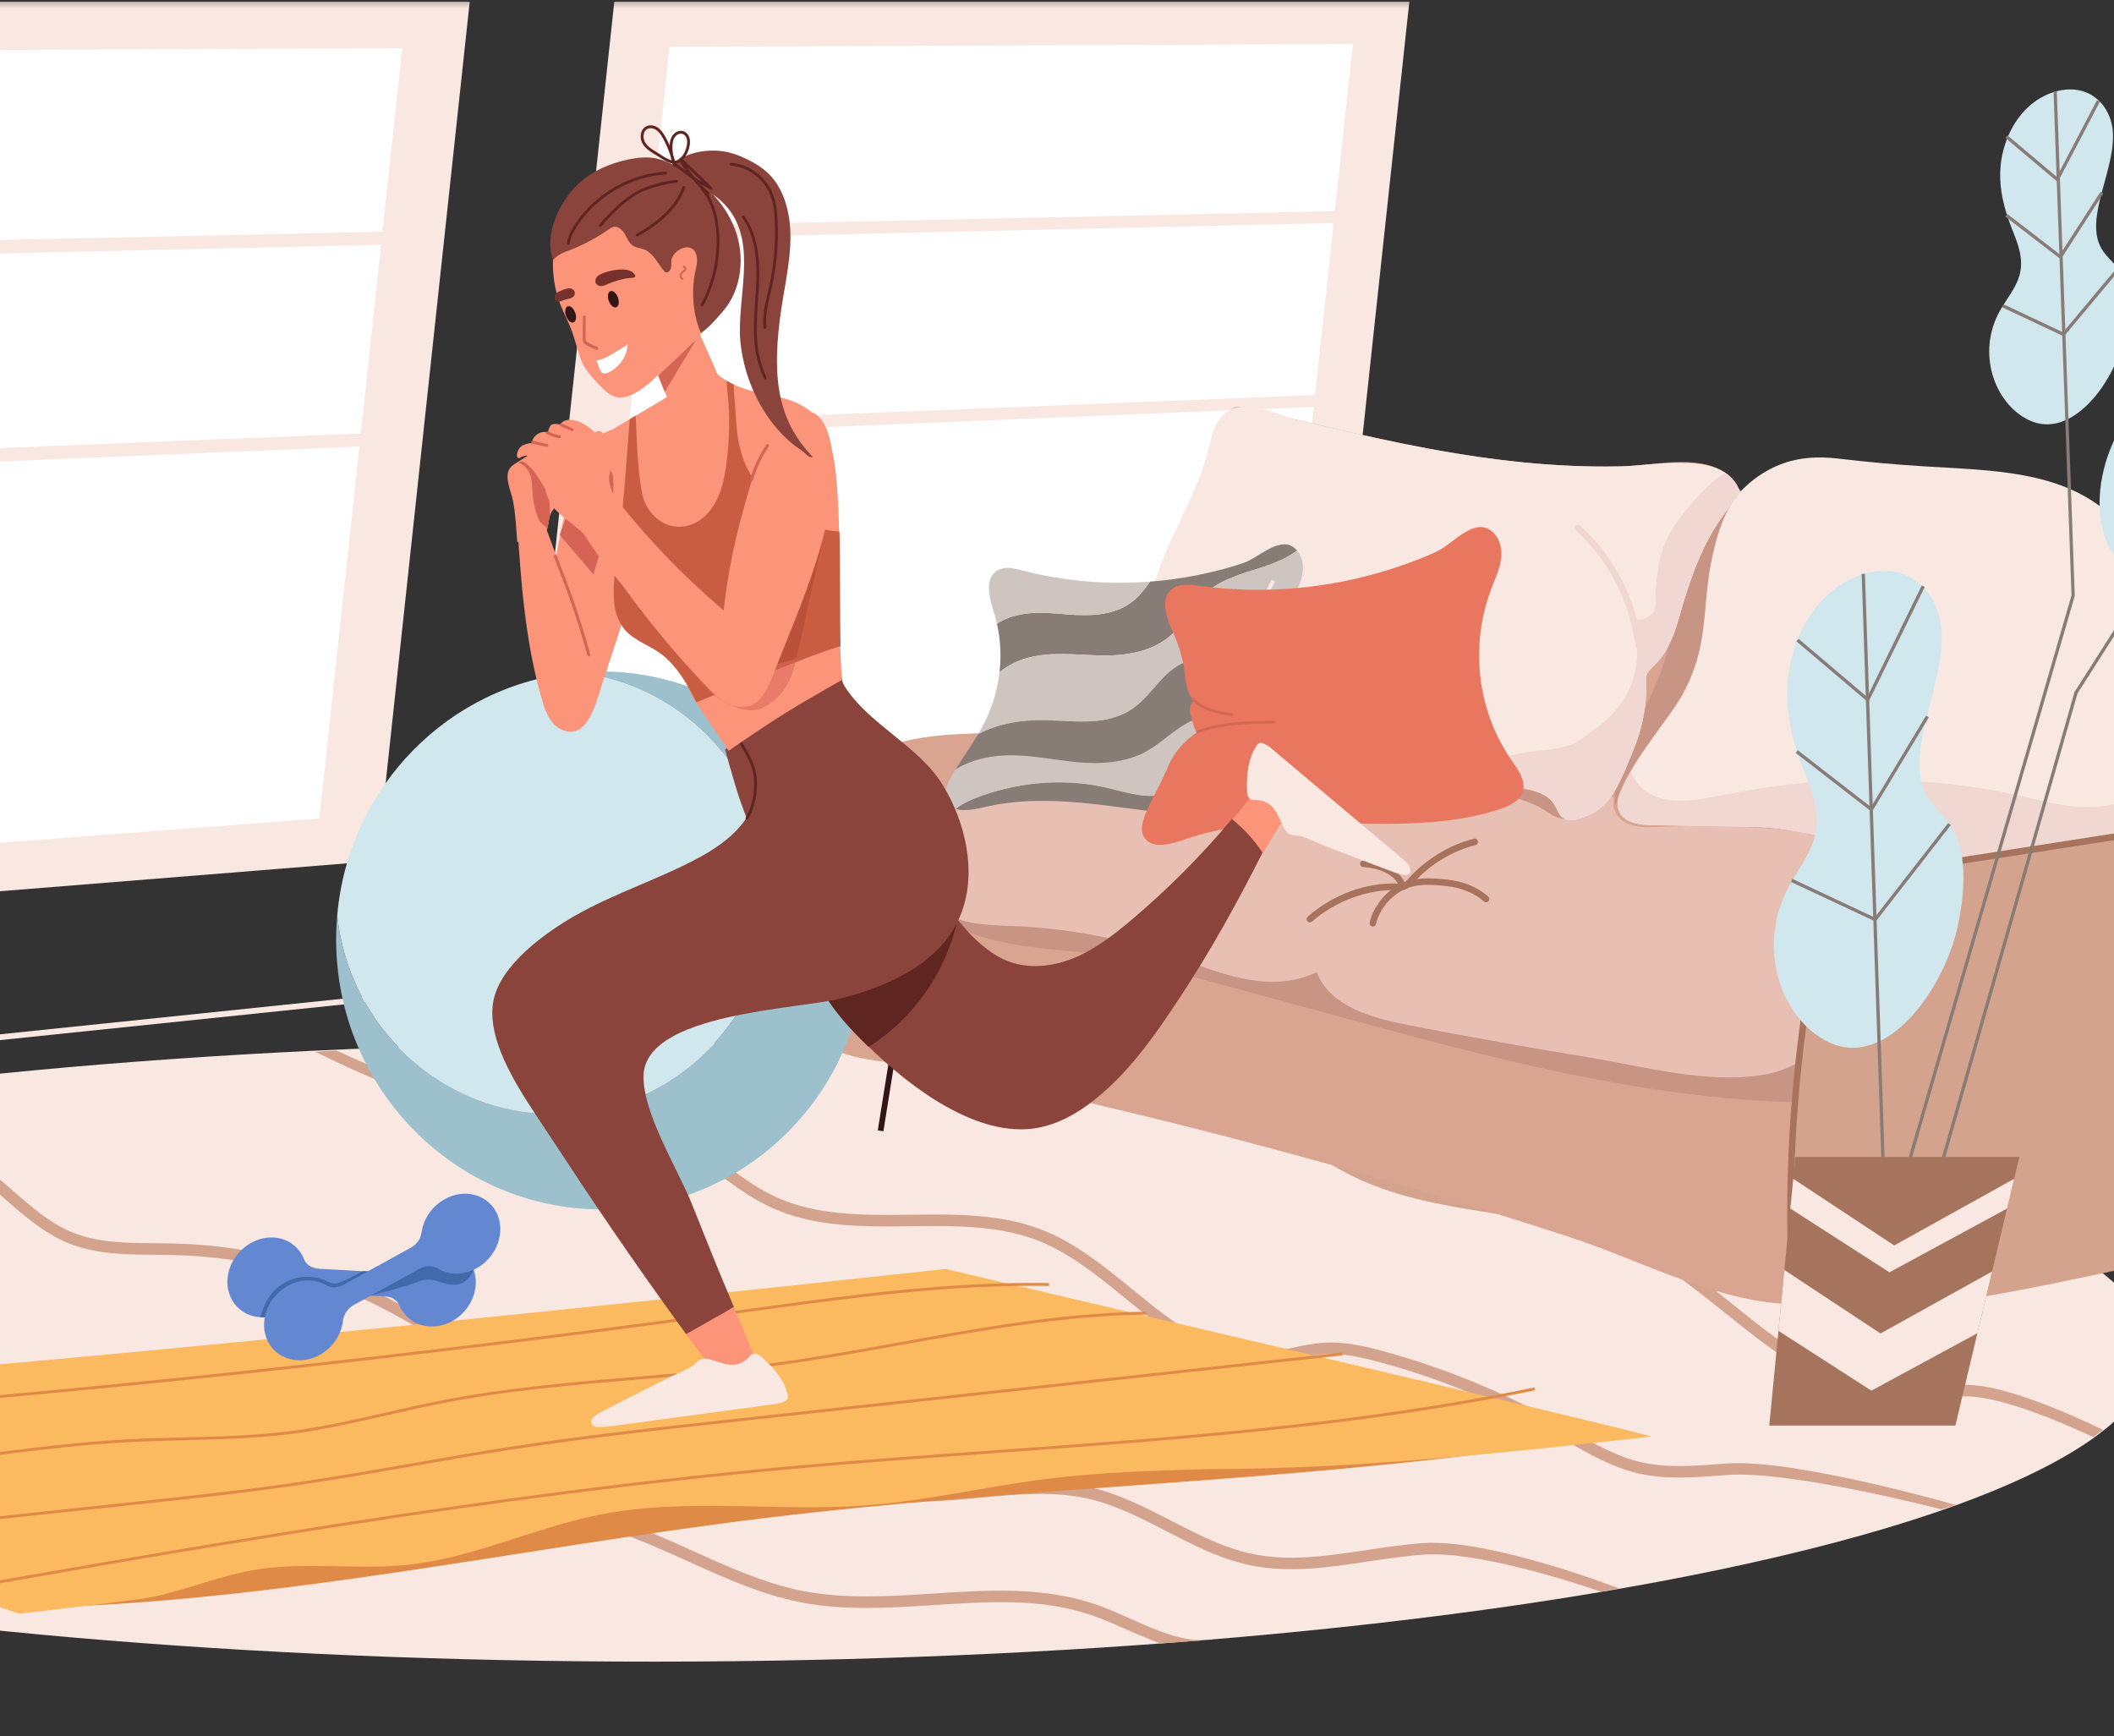 <svg width="375" height="308" viewBox="0 0 375 308" fill="none" xmlns="http://www.w3.org/2000/svg">
<rect x="0" y="0" width="375" height="308" fill="#333333" stroke="none"/>
<g clip-path="url(#clip0_468_6946)">
<mask id="mask0_468_6946" style="mask-type:luminance" maskUnits="userSpaceOnUse" x="-162" y="0" width="605" height="308">
<path d="M443 0.242H-162V307.242H443V0.242Z" fill="white"/>
</mask>
<g mask="url(#mask0_468_6946)">
<mask id="mask1_468_6946" style="mask-type:luminance" maskUnits="userSpaceOnUse" x="-163" y="-3" width="607" height="301">
<path d="M-162.278 -2.956H443.226V297.904H-162.278V-2.956Z" fill="white"/>
</mask>
<g mask="url(#mask1_468_6946)">
<path d="M-149.681 241.34C-145.729 271.646 -23.587 295.554 123.13 294.738C269.847 293.922 385.58 268.69 381.627 238.383C377.675 208.076 255.533 184.169 108.817 184.985C-37.9 185.802 -153.634 211.033 -149.681 241.34Z" fill="#F8E8E1"/>
<path d="M371.311 254.935C371.311 254.935 357.316 248.146 349.664 247.742C347.393 247.622 345.056 247.681 342.795 247.737C339.215 247.827 335.512 247.921 331.876 247.32C321.903 245.674 313.846 239.2 306.054 232.938C300.88 228.782 295.531 224.483 289.664 221.625C282.085 217.932 273.492 216.58 265.182 215.272C256.829 213.958 248.192 212.599 240.415 208.881C236.149 206.842 232.199 204.116 228.38 201.479C223.869 198.364 219.205 195.144 214.099 193.146C209.391 191.304 204.255 190.481 199.288 189.685C196.319 189.21 193.249 188.719 190.266 188.014C184.427 186.633 174.039 182.953 170.08 173.828L171.925 173.004C175.531 181.313 185.251 184.726 190.724 186.02C193.636 186.709 196.669 187.194 199.602 187.664C204.673 188.476 209.916 189.316 214.825 191.237C220.147 193.319 224.909 196.607 229.514 199.787C233.269 202.379 237.152 205.059 241.275 207.03C248.789 210.621 257.28 211.958 265.491 213.25C273.946 214.58 282.689 215.956 290.537 219.78C296.607 222.737 302.046 227.107 307.306 231.334C315.245 237.713 322.745 243.739 332.199 245.3C335.649 245.869 339.257 245.779 342.745 245.691C345.045 245.634 347.422 245.574 349.769 245.698C358.03 246.134 373.057 253.652 373.057 253.652L371.311 254.935Z" fill="#D4A38E"/>
<path d="M344.372 267.735C344.372 267.735 317.681 260.817 306.41 261.652L305.256 261.739C300.421 262.107 295.421 262.488 290.581 261.358C285.904 260.267 281.695 257.838 277.624 255.489C276.93 255.088 276.236 254.687 275.541 254.294C265.873 248.824 255.551 244.577 244.861 241.673C241.874 240.861 238.399 240.014 234.945 240.225C233.203 240.332 231.505 240.698 229.707 241.087C227.931 241.47 226.094 241.867 224.218 241.987C223.781 242.015 223.347 242.028 222.918 242.028C213.975 242.029 206.71 236.102 199.672 230.362C194.978 226.534 190.124 222.575 184.782 220.336C177.601 217.325 169.441 217.426 161.554 217.526C153.087 217.63 144.33 217.741 136.541 214.081C132.833 212.339 129.5 209.801 126.276 207.346C121.654 203.827 117.288 200.502 111.956 199.37C108.496 198.633 104.983 198.909 101.264 199.201C99.777 199.317 98.239 199.438 96.72 199.485C81.983 199.954 55.943 186.57 55.943 186.57L59.687 186.348C59.687 186.348 83.498 197.846 96.658 197.439C98.13 197.394 99.644 197.275 101.109 197.16C104.805 196.87 108.628 196.57 112.369 197.366C118.139 198.592 122.891 202.21 127.487 205.709C130.627 208.1 133.873 210.572 137.388 212.224C144.763 215.689 153.286 215.581 161.528 215.479C169.622 215.378 177.989 215.274 185.552 218.444C191.162 220.796 196.13 224.848 200.935 228.766C208.336 234.804 215.332 240.497 224.09 239.944C225.819 239.834 227.504 239.47 229.288 239.085C231.079 238.698 232.931 238.299 234.823 238.182C238.579 237.947 242.243 238.842 245.383 239.696C256.233 242.644 266.71 246.954 276.523 252.506C277.223 252.903 277.922 253.306 278.622 253.71C282.565 255.986 286.644 258.34 291.033 259.364C295.574 260.423 300.419 260.054 305.105 259.698L306.263 259.611C318.34 258.716 346.952 266.976 346.952 266.976L344.372 267.735Z" fill="#D4A38E"/>
<path d="M283.977 282.352C283.977 282.352 263.335 275.047 252.615 275.772C249.31 275.997 245.925 276.507 242.652 276.999C235.767 278.037 228.647 279.11 221.679 277.642C216.412 276.533 211.569 274.032 206.886 271.613C202.482 269.338 197.927 266.986 193.121 265.875C186.941 264.447 180.379 265.07 174.033 265.674C167.621 266.282 160.99 266.913 154.576 265.493C146.232 263.647 139.082 258.541 132.167 253.605C125.037 248.514 117.665 243.25 109.177 241.837C105.686 241.256 102.018 241.342 98.472 241.424C94.11 241.526 89.6 241.631 85.249 240.529C80.853 239.414 76.88 237.134 73.038 234.93C72.002 234.336 70.93 233.72 69.874 233.143C57.923 226.604 44.432 222.967 30.858 222.625C29.732 222.597 28.596 222.59 27.459 222.583C22.325 222.549 17.016 222.514 12.138 220.531C7.872 218.797 4.375 215.743 0.993 212.789C-1.497 210.614 -4.071 208.366 -6.896 206.711C-13.563 202.806 -21.614 202.127 -29.401 201.472C-31.146 201.325 -32.95 201.173 -34.708 200.987C-40.811 200.341 -50.19 197.086 -50.19 197.086L-46.504 196.387C-46.504 196.387 -39.064 198.469 -34.499 198.951C-32.761 199.135 -30.968 199.286 -29.234 199.432C-21.227 200.107 -12.946 200.804 -5.888 204.939C-2.9 206.689 -0.252 209.001 2.308 211.237C5.715 214.214 8.934 217.024 12.887 218.631C17.411 220.47 22.526 220.503 27.472 220.536C28.621 220.544 29.769 220.551 30.909 220.58C44.798 220.929 58.602 224.651 70.831 231.341C71.906 231.929 72.986 232.548 74.031 233.148C77.755 235.286 81.608 237.496 85.737 238.543C89.825 239.579 94.002 239.482 98.425 239.378C102.063 239.295 105.826 239.205 109.503 239.817C118.447 241.306 126.012 246.707 133.328 251.931C140.079 256.751 147.06 261.735 155.006 263.494C161.114 264.846 167.585 264.23 173.845 263.636C180.349 263.017 187.074 262.378 193.57 263.88C198.619 265.047 203.286 267.458 207.8 269.789C212.365 272.147 217.086 274.585 222.089 275.638C228.704 277.031 235.336 276.033 242.356 274.975C245.669 274.476 249.094 273.96 252.48 273.731C264.424 272.923 287.193 281.773 287.193 281.773L283.977 282.352Z" fill="#D4A38E"/>
<path d="M205.812 291.549C205.812 291.549 201.763 289.936 199.783 289.052C197.861 288.192 195.872 287.303 193.916 286.615C184.973 283.473 175.61 284.081 165.695 284.722C157.794 285.234 149.625 285.764 141.771 284.182C134.965 282.813 128.466 279.872 122.179 277.029C113.242 272.986 104.804 269.169 95.509 269.421C92.258 269.51 88.958 270.13 85.767 270.729C82.378 271.366 78.874 272.025 75.335 272.079C65.41 272.25 56.222 267.722 47.333 263.362C38.316 258.939 28.992 254.367 19.181 254.95C16.614 255.103 13.989 255.619 11.451 256.118C7.345 256.925 3.098 257.759 -1.172 257.144C-7.619 256.214 -12.907 252.211 -18.022 248.339C-22.336 245.073 -26.797 241.695 -31.864 240.277C-37.531 238.692 -43.348 239.598 -49.507 240.558C-54.759 241.376 -60.189 242.223 -65.523 241.376C-72.494 240.27 -78.554 236.414 -84.413 232.686C-89.5 229.449 -94.76 226.102 -100.519 224.655C-106.217 223.222 -112.016 223.657 -118.156 224.118C-122.915 224.475 -127.835 224.844 -132.659 224.246C-134.236 224.051 -137.328 223.351 -137.328 223.351L-134.713 221.849C-134.713 221.849 -133.185 222.119 -132.415 222.215C-127.787 222.788 -122.966 222.426 -118.305 222.076C-112.277 221.625 -106.044 221.158 -100.034 222.668C-93.962 224.194 -88.563 227.63 -83.343 230.952C-77.393 234.738 -71.774 238.313 -65.211 239.354C-60.188 240.151 -54.913 239.33 -49.813 238.535C-43.715 237.585 -37.411 236.603 -31.329 238.304C-25.896 239.825 -21.28 243.319 -16.816 246.699C-11.679 250.588 -6.826 254.262 -0.889 255.117C3.047 255.686 6.943 254.919 11.068 254.109C13.671 253.597 16.363 253.068 19.063 252.907C29.401 252.29 38.961 256.983 48.21 261.519C56.888 265.775 65.868 270.172 75.305 270.032C78.674 269.981 82.093 269.339 85.4 268.717C88.667 268.103 92.046 267.468 95.455 267.376C105.204 267.104 114.251 271.202 122.999 275.159C129.184 277.957 135.58 280.85 142.164 282.175C149.759 283.704 157.795 283.183 165.567 282.68C175.244 282.053 185.249 281.405 194.575 284.682C196.609 285.396 198.636 286.302 200.597 287.179C205.62 289.424 210.365 291.541 215.393 290.832L205.812 291.549Z" fill="#D4A38E"/>
<path d="M-156.66 200.773L-156.763 199.755L250.413 157.476L250.516 158.494L-156.66 200.773Z" fill="#F8E8E1"/>
<path d="M-87.802 0.114L-105.676 166.592L66.925 152.717L83.343 0.114H-87.802Z" fill="#F8E8E1"/>
<path d="M-75.745 9.199L-91.558 156.456L56.651 145.189L71.351 8.544L-75.745 9.199Z" fill="white"/>
<path d="M69.301 43.38L-84.213 46.883L-83.945 44.386L69.549 41.069L69.301 43.38Z" fill="#F8E8E1"/>
<path d="M65.454 79.139L-88.363 85.538L-88.095 83.041L65.703 76.829L65.454 79.139Z" fill="#F8E8E1"/>
<path d="M108.99 0.114L92.791 150.637L235.029 139.202L250.022 0.114H108.99Z" fill="#F8E8E1"/>
<path d="M118.765 8.332L104.426 141.557L226.573 132.272L239.991 7.793L118.765 8.332Z" fill="white"/>
<path d="M237.979 39.53L111.479 42.418L111.722 40.159L238.206 37.426L237.979 39.53Z" fill="#F8E8E1"/>
<path d="M234.467 72.107L107.716 77.38L107.959 75.122L234.694 70.003L234.467 72.107Z" fill="#F8E8E1"/>
<path d="M330.505 244.361L329.509 244.198L333.562 218.893L334.558 219.056L330.505 244.361Z" fill="#311616"/>
<path d="M156.705 200.676L155.709 200.513L159.762 175.207L160.758 175.371L156.705 200.676Z" fill="#311616"/>
<path d="M313.55 88.278C311.736 87.999 309.753 87.917 308.456 86.796C307.419 85.901 307.075 84.493 305.779 83.686C300.806 80.591 293.362 82.603 287.451 82.73C263.977 83.231 242.83 77.401 220.957 72.325C220.279 72.167 219.53 72.018 218.838 72.357C217.968 72.783 217.54 73.792 217.211 74.689C213.459 84.921 208.332 95.665 205.749 106.072C203.623 114.638 201.072 120.976 197.251 127.518C186.655 131.966 170.638 128.181 158.393 132.07C148.969 135.062 148.9 142.095 147.704 150.135C146.391 158.973 145.273 167.819 144.835 176.608C144.705 179.218 144.658 181.934 145.799 184.087C148.111 188.448 159.408 188.297 164.041 189.243C172.327 190.935 180.579 192.723 188.794 194.608C205.225 198.376 221.511 202.529 237.637 207.062C251.459 210.948 265.163 215.112 278.739 219.552C290.383 223.361 303.072 230.204 315.677 231.241C321.039 231.683 326.621 230.845 332.142 230.009C345.135 228.044 358.135 225.958 371.126 224.113C379.903 222.866 389.265 225.086 391.341 213.461C395.248 191.591 399.553 169.728 404.252 147.888C406.596 136.992 408.942 126.08 411.576 115.205C412.499 111.392 415.641 105.309 412.495 102.399C411.062 101.074 408.956 100.671 406.929 100.352C400.168 99.291 393.273 98.699 386.4 98.037C366.869 96.156 347.481 93.708 328.267 90.697C323.464 89.944 318.671 89.156 313.89 88.333C313.777 88.313 313.664 88.295 313.55 88.278Z" fill="#D9A490"/>
<path d="M189.571 168.688C197.232 169.368 204.512 171.343 211.749 173.311C220.569 175.71 229.39 178.107 238.21 180.506C264.297 187.599 290.654 194.733 318.624 195.542C319.6 195.571 320.679 195.559 321.533 194.92C322.335 194.318 322.713 193.325 323.016 192.404C324.685 187.319 325.685 182.117 325.979 176.988C288.92 170.105 251.861 163.222 214.802 156.339C205.142 154.545 181.297 146.13 171.739 153.75C156.217 166.122 183.726 168.17 189.571 168.688Z" fill="#C89483"/>
<path d="M196.891 133.484C195.915 133.284 195 132.96 194.206 132.419C193.301 131.803 192.531 130.903 191.382 130.787C189.166 130.563 184.543 133.025 182.055 133.675C178.331 134.649 174.7 136.189 171.496 138.664C164.006 144.45 160.71 156.592 167.135 161.52C170.489 164.09 175.343 164.088 179.849 164.282C189.913 164.716 199.682 166.596 208.78 169.85C216.58 172.639 225.173 176.406 233.574 172.451C235.978 178.619 243.365 180.577 250.015 181.874C260.61 183.939 271.26 185.845 281.96 187.589C291.435 189.134 302.874 192.383 312.991 190.62C317.556 189.824 322.361 187.178 324.7 182.939C326.784 179.161 326.591 174.854 328.13 170.895C330.506 164.779 336.388 160.798 342.035 158.019C351.087 153.564 340.509 151.361 335.87 150.302C322.624 147.277 308.703 146.053 294.565 146.67C292.682 146.753 290.742 146.861 289.068 146.252C287.393 145.644 286.027 144.124 286.213 142.234C286.234 142.032 286.27 141.823 286.224 141.637C286.067 140.992 285.06 141.066 284.497 141.56C283.934 142.054 283.646 142.771 283.208 143.374C281.835 145.261 279.184 145.725 277.193 145.171C275.203 144.617 273.626 143.302 271.847 142.349C267.809 140.186 262.889 139.97 258.073 140.153C253.632 140.323 249.651 139.378 245.36 138.718C230.801 136.475 216.196 134.229 201.182 133.835C199.743 133.797 198.258 133.763 196.891 133.484Z" fill="#E8C0B3"/>
<path d="M416.629 91.688C416.012 86.912 411.99 85.425 407.486 85.398C401.811 85.364 395.669 85.959 389.901 86.64C386.016 87.099 377.199 87.728 374.556 91.484C365.807 83.433 353.404 83.478 341.298 82.724C336.19 82.406 331.114 81.947 326.076 81.349C322.483 80.922 318.684 81.079 315.019 82.716C308.227 85.749 303.666 92.727 302.319 99.576C301.179 105.374 301.983 111.051 300.853 116.844C299.846 122.004 297.039 125.873 293.568 130.03C291.03 133.069 288.628 136.507 287.336 140.157C286.822 141.606 286.739 143.215 287.459 144.372C288.564 146.147 291.082 146.333 293.313 146.373C299.336 146.481 305.364 146.562 311.381 146.696C316.783 146.817 322.145 148.229 327.433 149.009C332.051 149.691 336.731 150.39 340.813 152.296C344.997 154.251 348.447 157.428 352.891 158.886C355.8 159.84 359.019 160.014 362.232 159.955C372.387 159.769 382.94 157.268 392.54 152.166C397.07 149.759 401.372 146.752 405.248 143.271C407.267 133.911 409.314 124.544 411.576 115.205C413.355 107.858 417.574 99.012 416.629 91.688Z" fill="#F8E8E1"/>
<path d="M287.459 144.372C288.564 146.147 291.083 146.333 293.313 146.373C299.336 146.481 305.364 146.561 311.381 146.696C316.783 146.817 322.145 148.229 327.433 149.009C332.051 149.691 336.731 150.39 340.813 152.297C344.997 154.251 348.447 157.429 352.891 158.887C355.8 159.84 359.019 160.014 362.232 159.955C372.387 159.769 382.94 157.269 392.54 152.167C397.07 149.759 401.372 146.752 405.248 143.271C407.267 133.911 409.314 124.544 411.576 115.205C413.355 107.857 417.574 99.012 416.629 91.688C415.985 86.723 412.179 85.437 407.784 85.399C404.721 86.351 401.676 88.38 398.988 91.717C394.868 96.832 393.234 103.241 392.338 109.348C391.443 115.457 391.127 121.628 389.057 127.633C386.986 133.638 382.712 139.659 376.766 142.021C370.888 144.356 364.904 142.67 359.284 141.368C342.59 137.498 324.506 137.322 306.557 140.852C302.872 141.577 299.079 142.459 295.591 141.836C292.509 141.285 289.706 139.19 289.186 136.187C288.45 137.475 287.816 138.802 287.336 140.157C286.822 141.605 286.739 143.214 287.459 144.372Z" fill="#F0D7D1"/>
<path d="M231.373 133.987C243.767 135.853 256.161 137.72 268.555 139.586C270.485 139.877 272.455 140.181 274.078 141.112C275.087 141.691 275.629 142.524 276.183 143.53C276.658 144.396 277.297 145.284 278.323 145.408C277.115 145.287 275.749 144.975 274.826 144.274C273.874 143.551 272.771 143.005 271.645 142.533C269.338 141.566 266.84 140.97 264.29 140.594C259.636 139.906 254.801 139.91 250.089 139.428C245.933 139.003 241.885 138.203 237.809 137.505C225.656 135.423 213.219 134.248 200.661 133.714C198.014 133.601 196.68 131.633 197.252 127.519C198.972 135.081 204.879 131.498 210.689 131.697C217.711 131.938 224.554 132.961 231.373 133.987Z" fill="#C89483"/>
<path d="M407.77 211.364C410.282 198.294 412.411 185.212 414.16 172.14C415.013 165.757 415.872 159.409 416.813 153.036C417.237 150.163 417.093 147.056 415.237 145.187C413.305 143.242 410.073 143.15 407.096 143.336C396.315 144.01 386.391 146.931 375.739 148.328C364.665 149.78 353.381 151.88 342.297 153.529C337.078 154.306 331.347 155.608 327.55 159.745C325.15 162.36 323.908 165.723 322.924 168.984C317.913 185.589 317.674 202.462 317.477 219.05C317.406 225.05 318.782 232.631 324.782 232.613C349.745 232.533 374.066 224.731 399.342 220.734C400.819 220.5 402.355 220.245 403.681 219.392C406.331 217.687 407.204 214.31 407.77 211.364Z" fill="#D4A38E"/>
<path d="M317.761 224.454C317.453 224.454 317.198 224.207 317.187 223.892C316.668 209.469 317.458 194.7 319.535 179.994C320.414 173.768 321.752 166.679 326.526 161.35C332.245 154.966 340.95 153.151 349.376 151.84L405.25 143.144C405.569 143.094 405.857 143.314 405.906 143.632C405.954 143.951 405.738 144.249 405.424 144.298L349.551 152.994C341.328 154.274 332.844 156.034 327.377 162.136C322.823 167.22 321.529 174.106 320.673 180.161C318.606 194.796 317.82 209.496 318.336 223.849C318.348 224.171 318.1 224.442 317.783 224.454C317.775 224.454 317.768 224.454 317.761 224.454Z" fill="#A7735D"/>
<path d="M300.366 119.02C297.122 127.488 289.038 134.259 286.566 142.868C285.696 135.594 290.981 128.207 293.954 120.869C296.302 115.07 297.246 109.02 299.042 103.108C300.24 99.163 305.388 90.367 308.74 87.48C305.452 90.452 304.012 97.267 303.44 100.29C302.255 106.533 302.736 112.832 300.366 119.02Z" fill="#C89483"/>
<path d="M199.397 132.346C200.983 133.47 203.216 133.43 205.308 133.393C218.045 133.171 230.567 134.447 242.54 137.185C246.405 138.07 250.234 139.109 254.274 139.418C258.087 139.709 262.011 139.376 265.85 139.525C269.075 139.651 274.014 139.879 275.73 142.717C276.235 143.551 276.503 144.603 277.318 145.138C278.253 145.751 279.616 145.481 280.803 145.038C282.059 144.569 283.29 143.914 284.324 142.996C286.775 140.821 288.373 136.323 289.601 133.43C291.347 129.315 292.19 124.942 292.019 120.767C292.005 120.415 291.985 120.053 292.106 119.701C292.285 119.182 292.734 118.776 293.141 118.381C296.854 114.778 297.461 110.59 298.864 106.121C300.375 101.304 302.184 96.46 305.191 92.137C306.326 90.502 307.648 88.897 308.64 87.202C306.011 79.794 294.093 82.588 287.451 82.73C274.176 83.014 261.305 81.224 248.752 78.676C242.47 77.4 236.254 75.937 230.045 74.467C226.194 73.555 219.811 69.632 216.287 74.465C215.118 76.069 214.784 78.012 214.322 79.855C212.616 86.649 208.724 93.003 206.12 99.646C203.525 106.266 202.603 112.857 201.211 119.588C200.276 124.105 194.598 128.945 199.397 132.346Z" fill="#F8E8E1"/>
<path d="M199.397 132.345C200.983 133.469 203.215 133.429 205.308 133.393C218.044 133.171 230.567 134.446 242.54 137.184C246.405 138.069 250.233 139.109 254.273 139.417C258.086 139.709 262.01 139.375 265.85 139.524C269.074 139.65 274.013 139.878 275.729 142.716C276.234 143.55 276.502 144.603 277.317 145.137C278.252 145.75 279.615 145.481 280.801 145.037C282.058 144.568 283.289 143.914 284.323 142.995C286.774 140.82 288.372 136.323 289.6 133.43C291.346 129.314 292.189 124.942 292.018 120.767C292.004 120.415 291.984 120.052 292.106 119.7C292.285 119.181 292.733 118.775 293.14 118.38C296.854 114.777 297.46 110.589 298.863 106.12C300.374 101.303 302.183 96.459 305.19 92.136C306.325 90.501 307.647 88.896 308.639 87.202C308.114 85.723 307.215 84.656 306.067 83.889C303.813 85.193 301.749 87.322 300.021 89.38C298.001 91.787 296.024 94.34 295.027 97.208C294.183 99.638 293.805 102.57 293.694 105.022C293.619 106.662 294.28 108.394 292.225 109.546C291.109 110.171 289.702 109.971 289.031 109.091C290.614 112.59 290.937 116.866 289.542 120.912C288.274 124.586 285.8 127.292 282.616 129.565C281.204 130.573 280.201 131.563 278.548 132.132C276.673 132.776 274.739 133.029 272.848 133.176C270.352 133.369 267.848 134.265 265.277 134.26C262.849 134.256 260.484 133.887 258.209 133.338C253.253 132.141 248.601 130.151 243.491 129.406C235.994 128.313 227.906 129.952 220.309 129.227C216.24 128.839 212.353 127.751 208.833 126.053C206.636 124.993 203.405 121.441 200.576 121.503C198.886 125.434 195.272 129.422 199.397 132.345Z" fill="#F0D7D1"/>
<path d="M290.747 115.247C290.463 115.247 290.216 115.034 290.177 114.741C289.107 106.65 285.318 99.314 279.51 94.085C279.272 93.871 279.251 93.502 279.461 93.261C279.673 93.019 280.036 92.998 280.273 93.212C286.288 98.627 290.21 106.218 291.317 114.585C291.36 114.905 291.138 115.199 290.823 115.242C290.798 115.246 290.772 115.247 290.747 115.247Z" fill="#F0D7D1"/>
<path d="M195.32 116.274C199.698 116.353 204.558 115.656 207.955 112.449C210.162 110.367 211.466 107.473 213.678 105.394C216.006 103.204 219.08 102.149 222.042 101.218C224.826 100.343 227.707 99.453 230.088 97.662C229.891 97.432 229.669 97.222 229.41 97.042C226.797 95.232 223.127 99.003 220.609 99.854C220.15 100.01 219.686 100.158 219.222 100.303C218.407 100.557 217.585 100.792 216.759 101.013C213.949 101.765 211.084 102.331 208.208 102.726C208.027 102.751 207.847 102.779 207.666 102.803C207.244 102.857 206.821 102.904 206.399 102.951C205.606 103.039 204.812 103.11 204.017 103.171C203.158 104.341 202.298 105.511 201.204 106.446C197.923 109.249 193.39 109.303 189.379 108.983C185.369 108.663 181.049 108.205 177.345 110.34C177.175 110.438 177.011 110.544 176.847 110.651C177.075 111.673 177.246 112.706 177.349 113.749C177.477 115.062 177.504 116.386 177.433 117.708C177.405 118.216 177.358 118.724 177.302 119.231C178.755 118.076 180.466 117.198 182.176 116.729C186.533 115.533 190.943 116.194 195.32 116.274Z" fill="#887C77"/>
<path d="M189.379 108.983C193.389 109.303 197.922 109.249 201.203 106.447C202.297 105.511 203.158 104.341 204.016 103.171C202.286 103.303 200.552 103.378 198.819 103.383C197.96 103.386 197.102 103.375 196.245 103.346C193.263 103.246 190.294 102.951 187.365 102.467L187.248 102.331L187.16 102.433C185.213 102.105 183.283 101.696 181.381 101.197C180 100.835 178.465 100.441 177.172 101.063C176.54 101.367 176.115 101.811 175.842 102.345C174.998 103.996 175.63 106.512 176.26 108.465C176.492 109.184 176.681 109.915 176.846 110.65C177.009 110.542 177.175 110.437 177.344 110.34C181.049 108.205 185.369 108.663 189.379 108.983Z" fill="#CFC5C0"/>
<path d="M185.533 127.752C190.795 127.892 196.566 128.848 201.108 125.58C203.917 123.56 205.68 120.247 208.554 118.333C211.229 116.553 214.469 116.246 217.507 116.24C220.313 116.235 223.159 116.417 225.942 115.724C226.129 114.676 226.365 113.633 226.657 112.604C227.201 110.691 227.92 108.82 228.826 107.024C229.66 105.37 230.65 103.747 231.009 101.955C231.157 101.213 231.162 100.428 231.019 99.683C230.875 98.934 230.572 98.231 230.087 97.661C227.706 99.453 224.826 100.342 222.041 101.217C219.08 102.147 216.005 103.203 213.677 105.392C211.466 107.472 210.162 110.366 207.955 112.448C204.557 115.654 199.697 116.353 195.32 116.273C190.942 116.193 186.532 115.532 182.176 116.728C180.465 117.197 178.755 118.074 177.301 119.229C176.965 122.219 176.123 125.167 174.778 127.912C174.718 128.035 174.664 128.159 174.602 128.28C174.592 128.301 174.579 128.321 174.569 128.342C174.239 128.986 173.877 129.616 173.506 130.239C177.151 128.278 181.525 127.645 185.533 127.752Z" fill="#CFC5C0"/>
<path d="M228.224 134.426C224.301 134.083 220.183 134.741 216.398 136.472C212.932 138.058 209.661 140.48 205.998 141.05C202.558 141.585 199.309 140.402 196.046 139.669C189.003 138.086 181.29 138.616 174.069 141.178C172.483 141.74 170.858 142.456 169.498 143.481C169.973 143.632 170.503 143.7 171.062 143.702C172.216 143.706 173.48 143.455 174.579 143.191C177.356 142.524 180.158 142.2 182.977 142.101C184.279 142.056 185.584 142.058 186.892 142.099C189.187 142.171 191.492 142.357 193.8 142.606C195.62 142.802 197.442 143.035 199.266 143.275C200.859 143.486 202.453 143.701 204.046 143.904C206.712 144.244 209.376 144.545 212.032 144.723C212.836 144.778 213.638 144.82 214.439 144.848C217.387 144.953 220.322 144.869 223.237 144.475C224.165 144.349 225.093 144.194 226.016 144.001C227.607 143.668 229.348 143.109 230.121 141.749C230.353 141.341 230.467 140.916 230.501 140.482C230.614 139.034 229.782 137.486 229.056 136.128C228.758 135.57 228.486 135 228.224 134.426Z" fill="#887C77"/>
<path d="M196.046 139.668C199.31 140.401 202.559 141.585 205.999 141.049C209.662 140.479 212.932 138.057 216.399 136.472C220.184 134.741 224.301 134.082 228.225 134.425C227.662 133.184 227.18 131.911 226.786 130.61C226.551 129.832 226.349 129.044 226.176 128.251C225.684 128.115 225.196 127.969 224.711 127.829C220.374 126.578 215.463 125.848 211.1 128.005C208.365 129.357 206.152 131.706 203.482 133.208C199.599 135.391 195.107 135.591 190.938 135.192C186.771 134.794 182.693 133.857 178.451 133.987C175.422 134.08 172.211 134.822 169.532 136.463C169.189 137.026 168.853 137.592 168.54 138.169C167.839 139.46 167.235 141.029 167.95 142.286C168.302 142.903 168.847 143.273 169.498 143.48C170.858 142.456 172.483 141.74 174.069 141.177C181.29 138.615 189.003 138.086 196.046 139.668Z" fill="#CFC5C0"/>
<path d="M190.938 135.192C195.107 135.591 199.599 135.392 203.481 133.208C206.152 131.707 208.364 129.357 211.1 128.005C215.463 125.848 220.373 126.579 224.71 127.829C225.195 127.969 225.683 128.115 226.175 128.251C225.794 126.507 225.559 124.731 225.474 122.945C225.414 121.679 225.429 120.408 225.518 119.141C225.599 117.997 225.741 116.857 225.943 115.725C223.159 116.417 220.314 116.235 217.507 116.24C214.47 116.246 211.228 116.554 208.553 118.334C205.679 120.247 203.917 123.56 201.109 125.58C196.566 128.848 190.795 127.893 185.533 127.752C181.525 127.645 177.151 128.278 173.506 130.24C172.248 132.347 170.813 134.367 169.532 136.463C172.21 134.823 175.422 134.08 178.449 133.988C182.692 133.857 186.77 134.793 190.938 135.192Z" fill="#887C77"/>
<path d="M226.036 139.616C219.482 128.471 219.303 114.384 225.571 102.852L226.15 103.175C219.995 114.5 220.168 128.332 226.602 139.273L226.036 139.616Z" fill="#F8E8E1"/>
<path d="M232.357 163.621C232.194 163.621 232.033 163.552 231.92 163.418C231.713 163.173 231.741 162.804 231.982 162.594C236.535 158.631 242.392 156.495 248.039 156.739L248.09 156.741C248.375 156.753 248.64 156.765 248.858 156.69C249.191 156.575 249.5 156.231 249.8 155.899L249.839 155.856C252.968 152.387 257.1 149.874 261.473 148.78C261.781 148.704 262.094 148.895 262.17 149.208C262.246 149.52 262.057 149.837 261.749 149.914C257.593 150.954 253.665 153.344 250.687 156.644L250.649 156.687C250.27 157.108 249.841 157.584 249.228 157.795C248.807 157.94 248.401 157.922 248.041 157.907C242.716 157.688 237.002 159.762 232.731 163.481C232.622 163.575 232.489 163.621 232.357 163.621Z" fill="#A7735D"/>
<path d="M243.521 164.363C243.476 164.363 243.43 164.357 243.384 164.346C243.075 164.269 242.886 163.953 242.962 163.641C243.655 160.766 245.749 158.15 248.428 156.814C250.997 155.535 253.795 155.708 256.676 156.018C259.596 156.334 262.127 157.378 263.994 159.041C264.233 159.253 264.257 159.621 264.048 159.864C263.837 160.107 263.474 160.131 263.236 159.918C261.548 158.415 259.237 157.468 256.554 157.18C253.846 156.887 251.228 156.72 248.935 157.863C246.554 159.049 244.693 161.369 244.079 163.917C244.015 164.184 243.78 164.363 243.521 164.363Z" fill="#A7735D"/>
<path d="M248.637 157.336C248.426 157.336 248.222 157.218 248.122 157.012C246.986 154.685 244.053 153.981 241.793 153.801C241.476 153.776 241.24 153.494 241.264 153.173C241.29 152.851 241.572 152.611 241.884 152.637C244.44 152.841 247.777 153.676 249.152 156.494C249.293 156.783 249.177 157.133 248.893 157.276C248.81 157.317 248.723 157.336 248.637 157.336Z" fill="#A7735D"/>
<path d="M268.197 134.972C266.975 133.229 265.949 131.372 265.106 129.441C264.005 126.914 263.235 124.256 262.798 121.538C262.586 120.214 262.453 118.877 262.401 117.534C262.311 115.198 262.461 112.848 262.866 110.527C263.229 108.45 263.784 106.398 264.552 104.402C265.258 102.565 266.134 100.74 266.311 98.814C266.384 98.016 266.298 97.19 266.057 96.424C265.716 95.343 265.056 94.387 264.014 93.838C260.988 92.246 257.473 96.646 254.86 97.84C254.383 98.058 253.901 98.269 253.418 98.476C252.569 98.84 251.711 99.185 250.846 99.516C247.907 100.64 244.886 101.576 241.833 102.332C241.641 102.38 241.45 102.431 241.258 102.477C240.811 102.585 240.36 102.684 239.911 102.784C237.23 103.378 234.52 103.83 231.795 104.138C230.87 104.243 229.944 104.334 229.016 104.405C225.792 104.654 222.559 104.697 219.346 104.536L219.204 104.407L219.121 104.524C216.986 104.41 214.858 104.21 212.75 103.911C211.22 103.694 209.52 103.463 208.199 104.271C207.554 104.666 207.148 105.183 206.916 105.777C206.199 107.613 207.174 110.183 208.081 112.162C208.879 113.901 209.472 115.722 209.871 117.586C210.339 119.775 210.152 122.322 211.588 124.073C211.619 124.112 211.652 124.152 211.665 124.202C211.693 124.318 211.606 124.44 211.531 124.546C210.712 125.694 211.174 126.613 211.454 127.71C211.514 127.946 211.989 130.111 212.521 129.741C210.321 131.272 208.278 133.387 207.267 135.845C206.089 138.707 204.438 141.429 203.232 144.306C202.627 145.748 202.159 147.469 203.076 148.705C203.855 149.756 205.166 149.976 206.595 149.824C207.839 149.691 209.172 149.277 210.325 148.869C213.239 147.837 216.22 147.164 219.246 146.725C220.643 146.522 222.051 146.37 223.465 146.257C225.946 146.061 228.45 145.983 230.967 145.97C232.951 145.96 234.941 145.988 236.934 146.025C238.675 146.057 240.417 146.093 242.158 146.117C245.07 146.158 247.976 146.159 250.858 146.031C251.73 145.992 252.599 145.941 253.466 145.876C256.654 145.635 259.808 145.198 262.903 144.437C263.889 144.195 264.868 143.922 265.841 143.61C267.517 143.071 269.326 142.276 270.001 140.754C270.203 140.298 270.277 139.837 270.263 139.377C270.215 137.841 269.138 136.313 268.197 134.972Z" fill="#E9775F"/>
<path d="M212.446 130.077C212.343 130.077 212.246 130.013 212.209 129.91C212.161 129.777 212.228 129.63 212.359 129.581C216.854 127.91 221.712 127.878 225.998 127.85H226C226.138 127.85 226.251 127.963 226.252 128.104C226.253 128.245 226.14 128.361 226.001 128.361C221.549 128.391 216.945 128.422 212.532 130.062C212.504 130.072 212.475 130.077 212.446 130.077Z" fill="#D56855"/>
<path d="M218.533 127.018C218.521 127.018 218.509 127.018 218.497 127.016C217.178 126.827 215.891 126.623 214.654 126.198C213.254 125.716 212.15 125.013 211.369 124.108C211.277 124.002 211.288 123.84 211.393 123.747C211.497 123.654 211.656 123.664 211.748 123.771C212.469 124.607 213.501 125.26 214.815 125.712C216.01 126.123 217.272 126.324 218.567 126.509C218.705 126.528 218.801 126.658 218.782 126.798C218.764 126.925 218.656 127.018 218.533 127.018Z" fill="#D56855"/>
<path d="M135.553 269.304C181.27 263.729 227.266 263.041 272.896 256.554C253.524 251.604 231.888 253.055 211.036 255.924C190.185 258.791 169.35 263.036 148.461 263.556C130.728 263.997 113.316 261.737 95.584 262.169C78.39 262.588 61.187 265.529 44.098 268.458C32.671 270.416 21.11 272.411 10.376 276.508C7.621 277.559 0.861 280.658 2.305 283.855C3.362 286.194 9.418 285.08 11.869 284.984C21.875 284.589 31.894 283.755 41.893 282.654C62.145 280.422 82.291 277.083 102.449 273.98C113.468 272.284 124.497 270.652 135.553 269.304Z" fill="#DF8B47"/>
<path d="M292.863 254.843C266.661 257.732 240.496 260.606 214.33 260.606C204.654 260.881 194.948 261.158 185.283 262.393C174.663 263.749 164.148 266.254 153.503 267.046C137.644 268.225 121.751 265.588 106.1 268.744C94.713 271.039 84.04 276.312 72.516 277.564C63.32 278.564 54.114 276.928 44.982 278.51C37.94 279.729 31.367 282.825 24.265 283.748C18.054 284.555 3.355 286.26 3.355 286.26C3.355 286.26 -2.214 284.359 -3.838 283.641C-22.096 275.567 -40.231 267.273 -58.7 259.483C-65.791 256.345 -77.928 247.846 -86.051 247.379C-52.14 249.325 167.703 225.103 167.703 225.103C167.703 225.103 294.257 254.689 292.863 254.843Z" fill="#FBB960"/>
<path d="M-71.162 253.594L-71.194 253.084C-4.812 248.71 62.534 241.86 128.972 232.724L132.231 232.275C149.938 229.83 168.255 227.305 186.085 227.6L186.077 228.111C168.274 227.82 149.988 230.34 132.299 232.782L129.04 233.231C62.59 242.369 -4.767 249.22 -71.162 253.594Z" fill="#DF8B47"/>
<path d="M-50.151 263.091C-51.126 263.091 -52.096 263.082 -53.068 263.061L-53.058 262.55C-38.581 262.859 -23.716 260.808 -9.336 258.832C1.44 257.35 12.583 255.819 23.507 255.278C26.583 255.126 29.706 255.05 32.726 254.976C39.044 254.82 45.578 254.66 52.016 253.8C57.569 253.058 63.186 251.775 68.62 250.536C71.724 249.828 74.934 249.095 78.1 248.47C89.873 246.147 101.883 245.144 113.497 244.174C121.046 243.544 128.852 242.892 136.519 241.884C144.286 240.863 152.188 239.44 159.83 238.064C174.095 235.496 188.845 232.84 203.298 232.693L203.303 233.205C188.892 233.351 174.163 236.003 159.918 238.568C152.27 239.945 144.363 241.369 136.584 242.391C128.905 243.401 121.093 244.053 113.539 244.684C101.938 245.653 89.942 246.655 78.197 248.973C75.037 249.596 71.831 250.327 68.73 251.035C63.286 252.277 57.657 253.562 52.081 254.307C45.617 255.171 39.07 255.332 32.738 255.487C29.721 255.561 26.601 255.638 23.531 255.789C12.629 256.328 1.497 257.859 -9.268 259.339C-22.703 261.186 -36.568 263.091 -50.151 263.091Z" fill="#DF8B47"/>
<path d="M-33.257 273.025L-33.31 272.516L24.911 266.298C33.792 265.349 42.956 264.369 51.962 263.064C59.044 262.038 66.237 260.78 73.192 259.564C78.897 258.567 84.796 257.535 90.604 256.637C103.736 254.604 117.099 253.144 130.023 251.731L238.094 239.918L238.148 240.427L130.085 252.239C117.159 253.652 103.801 255.112 90.68 257.142C84.876 258.04 78.98 259.072 73.278 260.069C66.318 261.286 59.122 262.544 52.033 263.571C43.019 264.877 33.849 265.857 24.982 266.805L-33.257 273.025Z" fill="#DF8B47"/>
<path d="M-20.489 284.469L-20.576 283.965C32.1 274.633 86.569 264.984 140.27 260.091C152.393 258.986 164.728 258.101 176.656 257.245C208.024 254.994 240.459 252.666 272.196 246.118L272.296 246.62C240.527 253.174 208.076 255.503 176.692 257.756C164.766 258.612 152.434 259.496 140.315 260.601C86.635 265.492 32.176 275.139 -20.489 284.469Z" fill="#DF8B47"/>
<path d="M106.492 119.101C105.021 119.101 103.568 119.173 102.132 119.307C121.63 121.329 136.892 138.04 136.959 158.355C137.03 180.034 119.771 197.61 98.409 197.61C78.391 197.61 61.875 182.177 59.817 162.396C59.689 163.853 59.623 165.329 59.628 166.821C59.715 193.177 80.838 214.542 106.807 214.542C132.776 214.542 153.757 193.177 153.67 166.821C153.583 140.466 132.461 119.101 106.492 119.101Z" fill="#9CC1CD"/>
<path d="M98.409 197.61C119.771 197.61 137.031 180.034 136.959 158.355C136.892 138.04 121.631 121.329 102.132 119.307C79.651 121.405 61.81 139.573 59.817 162.396C61.875 182.177 78.391 197.61 98.409 197.61Z" fill="#D1E7EE"/>
<path d="M78.925 221.186C76.236 220.885 73.606 222.197 71.984 224.33C71.256 225.287 70.1 225.813 68.978 225.753L56.416 225.06C55.294 225 54.327 224.36 53.919 223.342C53.01 221.073 50.846 219.504 48.107 219.513C44.511 219.526 41.159 222.384 40.468 226.02C39.709 230.015 42.322 233.463 46.217 233.672C48.71 233.806 51.112 232.579 52.659 230.627C53.377 229.72 54.48 229.216 55.559 229.275L68.468 229.986C69.546 230.044 70.469 230.656 70.883 231.623C71.777 233.706 73.744 235.168 76.237 235.302C80.131 235.512 83.806 232.402 84.343 228.395C84.831 224.748 82.455 221.581 78.925 221.186Z" fill="#6487D2"/>
<path d="M73.287 227.679C74.052 227.372 74.832 227.061 75.628 227.002C76.776 226.917 77.828 227.363 78.898 227.662C79.969 227.961 81.213 228.094 82.237 227.457C83.409 226.728 84.468 225.132 84.109 223.905C83.75 222.677 82.132 221.812 80.943 221.384C79.207 220.761 77.175 220.962 75.314 221.632C73.454 222.303 71.737 223.415 70.112 224.617C69.21 225.283 65.766 229.837 65.766 229.837C65.766 229.837 72.114 228.151 73.287 227.679Z" fill="#426AAB"/>
<path d="M67.063 225.647C66.824 225.487 66.067 225.592 65.776 225.576C65.053 225.536 64.439 225.359 63.759 225.764C62.794 226.337 61.798 226.85 60.781 227.299C60.385 227.473 59.979 227.639 59.563 227.685C58.34 227.819 57.54 226.531 54.557 226.49C53.794 226.479 51.733 226.531 49.525 228.182C46.884 230.158 46.216 233.672 46.216 233.672C46.216 233.672 51.158 233.857 52.705 231.905C53.424 230.999 54.48 229.217 55.559 229.275L61.592 229.607C63.568 228.552 65.425 227.2 67.108 225.678C67.093 225.668 67.078 225.657 67.063 225.647Z" fill="#426AAB"/>
<path d="M56.324 240.549C58.904 239.291 60.552 236.813 60.847 234.258C60.979 233.111 61.73 232.062 62.771 231.486L74.436 225.056C75.477 224.481 76.694 224.442 77.616 225.006C79.67 226.263 82.47 226.281 84.926 224.755C88.15 222.751 89.603 218.672 88.242 215.466C86.745 211.944 82.517 210.716 78.905 212.713C76.592 213.992 75.103 216.277 74.776 218.65C74.625 219.752 73.909 220.756 72.908 221.309L60.922 227.917C59.922 228.47 58.759 228.506 57.858 227.985C55.919 226.863 53.355 226.819 51.042 228.098C47.429 230.095 45.824 234.548 47.526 237.957C49.075 241.059 52.937 242.2 56.324 240.549Z" fill="#6487D2"/>
<path d="M385.995 66.078C389.115 64.333 392.591 63.187 395.29 60.828C399.135 57.468 400.327 52.664 401.58 48.301C403.144 42.857 405.29 37.297 409.063 32.363C412.835 27.429 418.471 23.172 424.364 21.989C429.736 20.91 434.866 22.612 437.408 26.24C439.95 29.868 439.847 35.276 437.22 40.08C431.844 49.908 417.364 56.587 415.757 66.675C415.367 69.12 415.862 71.403 415.706 73.814C415.294 80.186 410.429 86.682 405.007 91.97C396.155 100.599 378.806 107.778 373.84 96.449C369.903 87.467 374.398 72.567 385.995 66.078Z" fill="#D1E7EE"/>
<path d="M340.738 220.527L340.178 220.36L368 122.737L368.024 122.7L431.954 22.475L432.441 22.801L368.535 122.989L340.738 220.527Z" fill="#887C77"/>
<path d="M354.787 55.083C355.936 53.046 357.542 51.167 358.193 48.99C359.12 45.891 357.882 43.096 356.859 40.493C355.583 37.245 354.607 33.719 354.852 29.879C355.099 26.039 356.728 21.822 359.758 19.005C362.519 16.436 366.265 15.316 369.25 16.118C372.235 16.921 374.367 19.595 374.75 22.936C375.533 29.771 369.619 38.531 372.753 44.06C373.512 45.4 374.733 46.324 375.617 47.56C377.956 50.822 377.693 55.838 376.608 60.477C374.835 68.049 367.415 78.143 359.864 74.509C353.876 71.627 350.511 62.655 354.787 55.083Z" fill="#D1E7EE"/>
<path d="M337.587 210.805L337.032 210.632L367.462 105.613L364.276 16.236L364.854 16.218L368.043 105.693L368.03 105.74L337.587 210.805Z" fill="#887C77"/>
<path d="M365.027 32.294L355.719 24.453L356.091 24.001L364.846 31.377L371.984 17.752L372.5 18.029L365.027 32.294Z" fill="#887C77"/>
<path d="M365.562 45.994L355.705 38.41L356.059 37.943L365.415 45.142L372.603 34.019L373.093 34.34L365.562 45.994Z" fill="#887C77"/>
<path d="M366.113 59.673L355.136 54.496L355.383 53.966L365.953 58.95L375.549 47.475L375.997 47.853L366.113 59.673Z" fill="#887C77"/>
<path d="M317.232 157.415C318.791 154.484 320.979 151.762 321.851 148.649C323.094 144.214 321.365 140.279 319.935 136.609C318.15 132.031 316.774 127.048 317.075 121.582C317.375 116.116 319.572 110.07 323.705 105.972C327.472 102.238 332.606 100.53 336.713 101.58C340.822 102.629 343.775 106.367 344.335 111.104C345.478 120.796 337.441 133.431 341.8 141.195C342.856 143.077 344.542 144.355 345.769 146.083C349.012 150.65 348.701 157.789 347.256 164.417C344.897 175.235 334.803 189.812 324.396 184.876C316.145 180.961 311.434 168.31 317.232 157.415Z" fill="#D1E7EE"/>
<path d="M334.507 228.652L330.234 101.809L330.822 101.787L335.094 228.63L334.507 228.652Z" fill="#887C77"/>
<path d="M331.415 124.587L318.661 113.766L319.038 113.312L331.22 123.649L340.9 103.859L341.424 104.121L331.415 124.587Z" fill="#887C77"/>
<path d="M332.046 144.03L318.544 133.557L318.901 133.087L331.886 143.159L341.657 126.943L342.157 127.25L332.046 144.03Z" fill="#887C77"/>
<path d="M332.714 163.484L317.696 156.442L317.944 155.906L332.54 162.751L345.591 145.994L346.052 146.357L332.714 163.484Z" fill="#887C77"/>
<path d="M346.865 252.881H313.848L318.48 205.222H358.214L346.865 252.881Z" fill="#A6735C"/>
<path d="M317.591 214.384L335.165 225.697L356.033 214.384L357.289 209.107L336.012 220.931L318.104 209.107L317.591 214.384Z" fill="#F8E8E1"/>
<path d="M315.48 236.081L331.964 246.692L350.766 236.499L353.374 225.549L333.584 236.545L316.53 225.286L315.48 236.081Z" fill="#F8E8E1"/>
</g>
<mask id="mask2_468_6946" style="mask-type:luminance" maskUnits="userSpaceOnUse" x="79" y="20" width="176" height="234">
<path d="M79.294 20.362H254.744V253.682H79.294V20.362Z" fill="white"/>
</mask>
<g mask="url(#mask2_468_6946)">
<path d="M218.63 145.364L222.478 140.626L228.72 143.492L224.071 151.318C224.071 151.318 218.663 147.69 218.63 145.364Z" fill="#FC947A"/>
<path d="M179.917 200.295C180.719 200.346 181.518 200.347 182.31 200.291C186.205 200.017 189.885 198.268 193.042 195.939C200.004 190.801 204.935 183.593 209.64 176.418C214.946 168.328 219.618 159.865 223.969 151.233C222.461 148.994 220.62 146.982 218.526 145.283C213.066 151.811 207.037 157.859 200.529 163.336C197.315 166.041 193.92 168.643 190.001 170.144C186.082 171.646 181.528 171.934 177.778 170.056C170.096 166.212 164.888 155.486 160.351 148.635C154.618 139.98 149.106 131.177 143.82 122.24C141.925 119.036 128.627 132.969 128.627 132.969C128.627 132.969 130.279 139.019 131.142 141.552C132.347 145.084 142.978 173.893 151.204 182.717C157.961 189.964 169.284 199.616 179.917 200.295Z" fill="#8B443B"/>
<path d="M154.082 185.716C162.044 180.723 167.873 172.355 169.85 163.08C163.164 165.655 156.477 168.23 149.791 170.804C146.414 172.105 144.86 174.454 147.127 177.808C149.045 180.642 151.629 183.357 154.082 185.716Z" fill="#5F2521"/>
<path d="M247.088 154.656C247.945 154.974 248.841 155.297 249.501 155.192C250.162 155.088 250.479 154.395 249.948 153.542C249.612 153.001 248.512 152.12 248.512 152.12L225.149 132.448C225.149 132.448 224.135 131.802 223.712 131.772C223.283 131.741 223.067 132.021 222.886 132.297C221.44 134.489 221.073 137.259 221.209 140.539C221.225 140.937 221.395 141.539 221.878 141.81C222.096 141.932 222.286 141.924 222.461 141.916C223.378 141.872 224.611 142.077 225.609 143.063C226.183 143.63 226.518 144.307 226.823 144.941C227.034 145.382 227.246 145.824 227.457 146.265C227.684 146.737 227.931 147.239 228.356 147.663C229.104 148.411 230.218 148.125 230.988 148.383C232.143 148.77 233.369 149.389 234.542 149.851C238.735 151.503 242.918 153.105 247.088 154.656Z" fill="#F8E8E1"/>
<path d="M168.642 141.804C172.095 148.794 173.296 157.607 169.311 164.543C165.22 171.66 156.725 175.15 149.231 177.099C141.7 179.058 114.453 179.645 114.158 190.797C113.981 197.445 120.309 207.515 122.755 213.629C125.948 221.611 126.86 223.939 130.184 231.863C129.353 232.4 121.862 236.871 121.71 236.662C111.644 222.811 105.892 214.247 96.469 199.91C92.774 194.288 86.253 185.164 87.481 177.785C88.587 171.133 97.01 165.267 102.163 162.346C109.251 158.328 117.078 155.905 124.227 152.007C127.809 150.054 131.746 147.168 133.454 143.188C135.518 138.376 132.736 134.184 130.423 129.972C130.092 129.311 146.187 118.027 148.004 117.927C149.596 117.84 148.906 120.258 149.776 121.653C154.035 128.487 162.908 132.219 167.221 139.232C167.727 140.055 168.203 140.915 168.642 141.804Z" fill="#8B443B"/>
<path d="M132.514 145.372C132.47 145.372 132.426 145.361 132.385 145.337C132.265 145.265 132.226 145.107 132.297 144.986C133.425 143.049 133.932 140.577 133.725 138.023C133.554 135.901 132.498 134.101 131.38 132.196C131.241 131.959 131.101 131.722 130.963 131.484C130.893 131.362 130.933 131.205 131.053 131.134C131.173 131.062 131.328 131.103 131.398 131.225C131.535 131.463 131.674 131.699 131.813 131.935C132.911 133.807 134.047 135.741 134.228 137.981C134.442 140.639 133.911 143.22 132.731 145.246C132.683 145.327 132.6 145.372 132.514 145.372Z" fill="#5F2521"/>
<path d="M130.184 231.863L133.838 240.634L127.098 243.835L121.71 236.662L130.184 231.863Z" fill="#FC947A"/>
<path d="M107.04 250.276C106.226 250.7 105.383 251.151 105.01 251.716C104.638 252.28 104.926 252.987 105.906 253.17C106.528 253.287 107.916 253.064 107.916 253.064L138.086 248.982C138.086 248.982 139.244 248.663 139.553 248.368C139.866 248.068 139.809 247.716 139.733 247.394C139.12 244.824 137.355 242.667 134.879 240.539C134.578 240.28 134.026 239.997 133.501 240.174C133.264 240.254 133.14 240.402 133.027 240.539C132.436 241.253 131.45 242.035 130.055 242.109C129.253 242.153 128.533 241.943 127.866 241.739C127.401 241.598 126.937 241.457 126.472 241.314C125.976 241.163 125.442 241.006 124.845 241.035C123.794 241.086 123.245 242.113 122.535 242.512C121.468 243.112 120.186 243.608 119.054 244.169C115.004 246.179 111 248.215 107.04 250.276Z" fill="#F8E8E1"/>
<path d="M96.782 119.668C96.792 121.873 96.878 124.159 97.64 126.162C98.4 128.165 100.007 129.818 101.706 129.639C104.006 129.397 105.267 126.243 106.118 123.501C109.6 112.284 116.963 94.133 113.863 81.555C112.379 75.534 108.563 74.502 105.277 78.633C101.775 83.034 100.338 90.307 99.111 96.253C97.543 103.852 96.748 111.745 96.782 119.668Z" fill="#FC947A"/>
<path d="M99.274 94.866L105.361 78.405L106.068 77.65C106.068 77.65 107.696 78.536 108.313 81.456C109.381 86.518 108.41 90.948 108.41 90.948L105.274 101.912L99.274 94.866Z" fill="#D56455"/>
<path d="M96 123.644C96.468 125.304 96.992 127.011 98.094 128.276C99.196 129.543 101.037 130.248 102.535 129.483C103.392 129.045 104.013 128.203 104.472 127.319C107.054 122.348 105.196 117.153 103.395 112.428C103.453 111.737 102.633 110.384 102.395 109.713C102.048 108.738 101.714 107.759 101.391 106.776C99.704 101.643 98.073 96.536 95.971 91.54C94.519 91.944 93.197 92.237 91.745 92.641C92.402 103.164 93.133 113.462 96 123.644Z" fill="#FC947A"/>
<path d="M104.425 116.438C104.318 116.428 104.223 116.351 104.193 116.238C102.464 109.731 100.224 103.76 98.262 98.778C98.207 98.639 98.273 98.482 98.408 98.427C98.543 98.371 98.697 98.439 98.751 98.579C100.72 103.575 102.966 109.564 104.703 116.099C104.741 116.244 104.658 116.392 104.518 116.43C104.486 116.439 104.455 116.441 104.425 116.438Z" fill="#D56455"/>
<path d="M90.455 83.052C90.733 82.662 91.144 82.397 91.545 82.141C91.977 81.866 92.409 81.59 92.841 81.315C93.371 80.977 93.931 80.629 94.556 80.586C94.932 80.561 95.311 80.647 95.683 80.59C96.45 80.473 97.221 79.769 97.897 80.161C98.068 80.26 98.201 80.421 98.379 80.506C98.651 80.634 98.966 80.561 99.265 80.568C100.044 80.584 100.733 81.167 101.088 81.874C101.443 82.581 101.521 83.396 101.542 84.188C101.583 85.632 101.457 87.081 101.172 88.494C101.065 89.02 100.915 89.578 100.512 89.924C99.756 90.571 99.252 89.439 98.6 89.958C97.156 91.108 97.539 92.481 97.008 93.983C96.567 95.228 94.618 94.887 93.476 95.047C92.81 95.141 92.196 95.732 91.754 96.248C91.611 94.049 91.443 91.108 90.997 88.814C90.677 87.168 89.374 84.567 90.455 83.052Z" fill="#FC947A"/>
<path d="M94.394 86.179C94.432 86.704 94.45 87.234 94.493 87.758C94.594 88.958 94.842 90.146 95.228 91.286C95.395 91.781 95.555 92.262 95.875 92.669C96.033 92.87 97.104 93.612 97.048 93.836C97.489 92.076 97.744 90.373 97.37 88.592C97.052 87.082 96.177 85.764 95.32 84.489C94.882 83.838 94.438 83.18 93.859 82.656C93.336 82.182 92.582 81.51 91.932 82.093C93.034 82.415 93.772 83.301 94.105 84.408C94.278 84.984 94.35 85.579 94.394 86.179Z" fill="#D56455"/>
<path d="M126.808 66.019C132.294 70.799 138.158 69.118 143.091 72.457C147.276 75.287 148.066 81.11 148.467 86.22C149.341 97.372 148.492 109.45 149.366 120.601C141.644 125.029 138.937 126.474 129.24 133.187C126.504 129.054 122.904 123.961 122.482 122.885C121.156 119.503 119.958 116.881 116.754 114.94C114.079 113.321 110.925 111.781 109.955 108.767C109.567 107.559 109.595 106.257 109.628 104.985C109.775 99.492 109.96 94.001 110.185 88.511C110.328 85.003 104.432 79.521 107.426 77.023C108.335 76.264 117.086 71.216 118.078 70.574C120 69.33 124.615 65.423 126.808 66.019Z" fill="#FC947A"/>
<path d="M120.652 74.948C120.808 75.174 120.964 75.387 121.117 75.585C123.955 74.299 126.22 72.412 129.158 71.344C127.561 66.528 125.205 61.84 123.214 57.163C123.147 57.006 123.071 56.839 122.927 56.752C122.715 56.625 122.445 56.717 122.217 56.811C120.576 57.488 114.591 60.713 114.591 60.713C114.591 60.713 118.237 71.459 120.652 74.948Z" fill="#FC947A"/>
<path d="M126.233 90.193C127.898 87.859 128.522 84.934 128.885 82.079C129.173 79.827 129.325 77.558 129.339 75.288C129.347 74.153 129.32 73.018 129.259 71.885C129.2 70.772 128.891 68.648 128.924 67.554C129.184 67.706 130.138 68.201 130.138 68.201C130.138 68.201 130.157 69.278 130.198 69.65C130.462 71.999 130.496 74.372 130.77 76.719C131.13 79.814 132.037 82.651 133.811 85.204C135.346 87.413 137.286 89.332 139.498 90.834C142.413 92.813 145.379 94.1 148.896 94.287C149.076 98.085 148.977 110.66 149.103 114.637C143.667 116.148 126.251 123.514 123.531 124.582C121.99 121.49 120.051 118.072 117.23 115.976C115.164 114.441 112.528 113.668 110.841 111.711C109.561 110.225 108.994 108.212 108.902 106.235C108.689 101.713 109.757 96.715 110.246 92.207C110.757 87.503 111.701 74.363 111.701 74.363C111.701 74.363 112.273 74.024 112.757 73.737C112.986 77.942 113.075 84.594 114.191 88.641C116.331 94.229 122.668 95.191 126.233 90.193Z" fill="#C85D42"/>
<path d="M116.769 66.648L123.521 60.217L117.924 69.495L116.769 66.648Z" fill="#D56455"/>
<g opacity="0.5">
<path d="M129.917 125.202C131.34 125.819 132.951 126.248 134.454 125.839C136.106 125.391 137.899 124.022 138.851 122.641C140.478 120.282 140.53 119.488 141.287 116.75C134.773 117.505 128.999 117.372 122.672 119.052C124.676 121.724 126.724 123.818 129.917 125.202Z" fill="#D56455"/>
<path d="M141.302 116.746L146.228 94.543L137.877 117.852L141.302 116.746Z" fill="#AE4630"/>
</g>
<path d="M94.349 78.737C94.343 77.311 96.046 76.191 97.326 76.78C97.036 76.646 97.551 75.559 97.736 75.415C98.167 75.078 98.969 75.19 99.446 75.344C99.524 74.987 99.861 74.75 100.199 74.624C101.953 73.963 104.411 75.521 105.554 76.782C105.832 76.337 106.545 76.407 106.907 76.784C107.27 77.162 107.375 77.715 107.463 78.234C107.687 79.546 107.911 80.857 108.135 82.169C108.233 82.745 108.331 83.339 108.212 83.911C107.976 85.045 106.946 85.862 106.647 86.981C106.205 88.632 107.379 89.747 108.165 91.004C108.659 91.792 108.674 91.889 108.05 92.424C107.085 93.254 105.532 94.112 104.326 94.517C104.123 94.585 103.909 94.649 103.698 94.61C103.481 94.57 103.298 94.425 103.125 94.284C102.158 93.496 101.19 92.708 100.223 91.92C99.508 91.337 98.787 90.749 98.204 90.03C96.638 88.097 96.668 85.781 95.938 83.535C95.46 82.062 94.108 80.033 92.351 81.15C92.257 81.21 92.159 81.282 92.046 81.283C91.776 81.286 91.674 80.92 91.703 80.647C91.773 80.003 92.1 79.423 92.624 79.051C92.763 78.952 94.347 78.35 94.349 78.737Z" fill="#FC947A"/>
<path d="M96.998 79.27C96.979 79.27 96.96 79.268 96.941 79.263L94.425 78.685C94.29 78.654 94.206 78.519 94.237 78.382C94.268 78.246 94.4 78.161 94.536 78.191L97.052 78.77C97.186 78.801 97.271 78.937 97.24 79.073C97.214 79.189 97.111 79.269 96.998 79.27Z" fill="#D56455"/>
<path d="M99.197 77.751C99.167 77.751 99.134 77.747 99.098 77.738C98.389 77.552 97.688 77.314 97.013 77.03C96.885 76.977 96.825 76.829 96.878 76.7C96.931 76.57 97.079 76.51 97.204 76.563C97.82 76.822 98.459 77.041 99.104 77.216C99.213 77.168 99.357 77.206 99.427 77.304C99.502 77.409 99.486 77.591 99.39 77.677C99.35 77.713 99.286 77.75 99.197 77.751Z" fill="#D56455"/>
<path d="M101.484 76.469C101.451 76.469 101.417 76.462 101.384 76.448L99.429 75.601C99.302 75.546 99.244 75.397 99.298 75.268C99.352 75.14 99.499 75.08 99.626 75.135L101.581 75.982C101.708 76.037 101.767 76.186 101.712 76.315C101.672 76.41 101.58 76.468 101.484 76.469Z" fill="#D56455"/>
<path d="M102.369 91.731C102.454 92.268 102.569 92.794 102.691 93.295C102.739 93.493 102.791 93.692 102.887 93.871C102.974 94.036 103.094 94.178 103.211 94.323C103.875 95.143 104.428 96.065 105.008 96.939C105.624 97.866 106.29 98.756 106.983 99.625C108.36 101.354 109.827 103.011 111.128 104.801C115.453 110.748 120.177 116.395 125.259 121.69C126.552 123.037 127.925 124.399 129.664 125.05C131.403 125.7 133.61 125.442 134.744 123.954C135.392 123.102 135.603 121.986 135.628 120.91C135.776 114.861 131.331 110.845 127.175 107.249C121.03 101.931 115.358 96.048 110.252 89.698C109.647 88.946 109.062 88.347 108.671 87.443C108.276 86.533 108.046 85.548 107.998 84.554C107.985 84.278 107.977 83.978 107.801 83.766C107.492 83.396 106.902 83.543 106.475 83.763C104.695 84.684 103.118 86.273 102.496 88.216C102.141 89.324 102.182 90.552 102.369 91.731Z" fill="#FC947A"/>
<path d="M127.826 115.219C127.728 117.393 127.706 119.65 128.393 121.658C129.081 123.665 130.658 125.365 132.421 125.261C134.805 125.122 136.261 122.067 137.272 119.4C141.412 108.493 149.896 90.918 147.311 78.384C146.073 72.384 142.186 71.202 138.594 75.133C134.766 79.321 132.928 86.428 131.372 92.236C129.382 99.66 128.177 107.407 127.826 115.219Z" fill="#FC947A"/>
<path d="M133.316 85.318C133.289 85.318 133.262 85.314 133.235 85.306C133.095 85.262 133.015 85.11 133.058 84.966C133.71 82.812 134.672 80.775 135.917 78.91C136 78.786 136.166 78.754 136.288 78.838C136.41 78.922 136.442 79.09 136.359 79.215C135.144 81.035 134.206 83.023 133.57 85.126C133.535 85.242 133.429 85.317 133.316 85.318Z" fill="#D56455"/>
<path d="M129.127 26.998C130.365 27.284 131.554 27.764 132.694 28.334C134.042 29.007 135.341 29.818 136.414 30.89C138.631 33.106 139.715 36.286 140.078 39.44C140.691 44.765 139.168 50.469 138.459 55.75C137.856 60.242 137.496 64.826 138.232 69.293C138.994 73.913 140.983 77.798 144.207 81.078C143.435 81.193 143.192 80.727 142.698 80.301C142.08 79.767 141.358 79.366 140.719 78.849C135.426 74.568 132.07 67.617 131.359 60.825C130.552 53.106 134.538 43.306 128.981 36.751C127.594 35.114 125.801 33.915 123.916 32.962C123.176 32.588 118.58 31.162 118.632 30.412C118.722 29.109 121.471 27.642 122.583 27.3C124.729 26.639 126.938 26.526 129.127 26.998Z" fill="#8B443B"/>
<path d="M135.723 67.281C135.626 67.287 135.53 67.231 135.486 67.133C134.762 65.503 134.259 63.777 133.994 62.003C133.561 59.117 133.768 56.157 133.967 53.294C134.044 52.201 134.123 51.07 134.165 49.962C134.355 44.893 133.56 41.298 131.663 38.647C131.582 38.533 131.605 38.373 131.715 38.289C131.824 38.204 131.979 38.228 132.061 38.342C134.028 41.091 134.854 44.789 134.659 49.98C134.616 51.096 134.537 52.231 134.461 53.33C134.263 56.164 134.058 59.094 134.483 61.923C134.741 63.65 135.23 65.331 135.936 66.918C135.992 67.047 135.938 67.199 135.814 67.258C135.785 67.272 135.754 67.279 135.723 67.281Z" fill="#5F2521"/>
<path d="M135.697 58.352C135.566 58.359 135.452 58.26 135.437 58.125C135.22 56.031 135.708 53.947 136.18 51.932C136.275 51.524 136.371 51.116 136.461 50.709C137.282 46.978 137.615 43.152 137.451 39.336C137.387 37.851 137.24 36.124 136.624 34.572C135.491 31.718 132.72 29.636 129.729 29.391C129.593 29.379 129.491 29.256 129.503 29.116C129.514 28.975 129.635 28.873 129.771 28.881C132.942 29.141 135.881 31.35 137.083 34.378C137.728 36.001 137.882 37.783 137.947 39.312C138.113 43.173 137.775 47.045 136.945 50.82C136.855 51.229 136.758 51.639 136.662 52.05C136.2 54.023 135.722 56.063 135.931 58.069C135.946 58.21 135.847 58.336 135.71 58.351C135.706 58.352 135.701 58.352 135.697 58.352Z" fill="#5F2521"/>
<path d="M102.379 61.72C102.757 62.94 103.03 64.051 103.72 65.144C104.467 66.329 105.409 67.363 106.364 68.362C107.274 69.315 108.289 70.297 109.579 70.487C110.543 70.629 111.532 70.301 112.422 69.847C114.971 68.547 116.903 66.291 119.031 64.383C124.707 59.294 133.854 50.477 129.706 41.983C127.45 37.363 124.061 33.132 119.473 30.917C114.254 28.398 108.642 29.232 104.195 32.853C98.177 37.755 96.678 46.969 99.371 53.941C100.002 55.575 100.85 57.105 101.451 58.753C101.806 59.724 102.073 60.73 102.379 61.72Z" fill="#FC947A"/>
<path d="M109.59 52.712C109.893 53.495 109.787 54.29 109.351 54.489C108.916 54.688 108.317 54.216 108.013 53.434C107.71 52.653 107.817 51.857 108.252 51.658C108.688 51.459 109.287 51.931 109.59 52.712Z" fill="#331616"/>
<path d="M102.012 55.401C102.315 56.183 102.209 56.978 101.773 57.178C101.338 57.377 100.739 56.905 100.435 56.123C100.131 55.341 100.239 54.546 100.674 54.346C101.109 54.147 101.709 54.619 102.012 55.401Z" fill="#331616"/>
<path d="M109.923 64.558C110.768 63.601 111.284 62.337 111.35 61.058C111.343 61.21 108.835 62.655 108.547 62.836C107.697 63.373 106.8 63.775 105.827 63.965C106.077 64.572 106.382 66.206 107.142 66.249C108.065 66.302 109.339 65.219 109.923 64.558Z" fill="white"/>
<path d="M105.879 62.093C105.835 62.097 105.789 62.09 105.747 62.069L104.317 61.385C104.058 61.262 103.667 61.075 103.483 60.691C103.355 60.425 103.356 60.128 103.358 59.891L103.379 56.244C103.379 56.095 103.5 55.978 103.645 55.974C103.79 55.974 103.908 56.096 103.907 56.245L103.886 59.892C103.885 60.082 103.884 60.298 103.957 60.451C104.051 60.648 104.278 60.768 104.542 60.894L105.972 61.579C106.104 61.642 106.161 61.803 106.098 61.938C106.056 62.03 105.971 62.086 105.879 62.093Z" fill="#D56455"/>
<path d="M107.102 41.283C107.386 41.098 107.667 40.91 107.945 40.716C108.227 40.52 108.518 40.314 108.854 40.248C109.687 40.082 110.426 40.811 110.848 41.552C111.271 42.294 111.593 43.158 112.312 43.611C112.871 43.963 113.568 43.994 114.189 44.219C115.166 44.575 115.796 45.353 116.41 46.154C116.685 46.511 117.766 48.321 118.183 48.33C118.606 48.339 118.944 47.931 119.035 47.513C119.177 46.865 118.935 46.321 119.244 45.66C119.546 45.016 120.092 44.486 120.723 44.176C121.119 43.981 121.557 43.855 121.996 43.879C122.435 43.904 122.874 44.089 123.154 44.43C123.344 44.662 123.453 44.952 123.531 45.243C123.85 46.443 123.5 47.332 123.275 48.467C123.04 49.649 122.951 50.875 122.953 52.078C122.955 54.461 123.375 56.87 124.339 59.05C125.7 58.209 127.135 56.492 128.204 55.269C131.636 51.342 132.18 45.389 130.378 40.652C128.504 35.729 124.458 31.875 119.833 29.433C118.755 28.864 117.63 28.358 116.438 28.114C114.805 27.78 113.107 27.948 111.473 28.285C108.222 28.954 105.055 30.324 102.607 32.593C99.374 35.592 96.409 41.577 98.109 46.115C99.242 44.825 100.681 44.589 102.232 43.91C103.922 43.17 105.552 42.291 107.102 41.283Z" fill="#8B443B"/>
<path d="M113.023 41.953C112.928 41.961 112.833 41.914 112.784 41.825C112.717 41.702 112.762 41.548 112.883 41.48C117.278 39.033 119.954 36.309 121.062 33.153C121.108 33.021 121.252 32.951 121.382 32.998C121.512 33.044 121.58 33.188 121.534 33.32C120.383 36.598 117.632 39.413 113.125 41.923C113.092 41.941 113.058 41.951 113.023 41.953Z" fill="#5F2521"/>
<path d="M100.815 43.403C100.794 43.405 100.772 43.404 100.751 43.4C100.614 43.376 100.524 43.245 100.549 43.108C100.811 41.656 101.592 40.376 102.156 39.54C105.685 34.313 111.789 30.834 118.048 30.455C118.186 30.446 118.305 30.552 118.313 30.691C118.321 30.83 118.229 30.941 118.076 30.958C111.961 31.318 106.014 34.721 102.571 39.821C101.715 41.09 101.229 42.163 101.042 43.196C101.022 43.312 100.926 43.394 100.815 43.403Z" fill="#5F2521"/>
<path d="M106.525 40.226C106.461 40.231 106.395 40.212 106.342 40.167C106.237 40.076 106.226 39.917 106.317 39.812C108.339 37.473 110.135 35.797 111.967 34.54C114.32 32.926 117.771 32.119 120.012 31.918L120.015 31.918C120.152 31.907 120.272 32.008 120.284 32.146C120.296 32.284 120.193 32.406 120.055 32.418C117.875 32.614 114.523 33.395 112.251 34.955C110.455 36.187 108.69 37.835 106.696 40.14C106.651 40.193 106.589 40.221 106.525 40.226Z" fill="#5F2521"/>
<path d="M124.547 54.372C124.5 54.376 124.452 54.366 124.408 54.341C124.289 54.272 124.246 54.117 124.314 53.994C126.493 49.984 127.453 45.263 127.017 40.699C126.729 37.684 125.846 35.329 124.394 33.7C124.301 33.597 124.308 33.435 124.409 33.339C124.511 33.243 124.667 33.25 124.759 33.353C126.285 35.064 127.21 37.518 127.51 40.647C127.956 45.313 126.974 50.141 124.745 54.241C124.703 54.319 124.627 54.365 124.547 54.372Z" fill="#5F2521"/>
<path d="M125.537 34.65C125.488 34.654 125.438 34.644 125.39 34.622C125.272 34.566 125.177 34.429 125.201 34.284C124.353 33.534 123.604 32.701 122.905 31.842C122.586 31.616 122.275 31.381 121.969 31.149L119.353 29.169C119.243 29.085 119.22 28.927 119.304 28.815C119.387 28.703 119.543 28.679 119.655 28.763L121.721 30.326C121.631 30.21 121.543 30.093 121.455 29.977C121.094 29.502 120.686 28.964 120.511 28.32C120.481 28.211 120.526 28.096 120.622 28.036C120.716 27.977 120.838 27.988 120.92 28.064C122.748 29.748 124.563 31.501 126.314 33.275C126.409 33.371 126.411 33.527 126.318 33.627C126.226 33.727 126.072 33.736 125.971 33.646C125.644 33.357 125.243 33.168 124.818 32.969C124.684 32.906 124.55 32.843 124.418 32.777C124.395 32.766 124.372 32.754 124.349 32.742C124.752 33.176 125.174 33.59 125.621 33.975C125.848 34.171 125.84 34.382 125.756 34.514C125.705 34.595 125.624 34.642 125.537 34.65ZM123.248 31.466C123.696 31.782 124.158 32.08 124.642 32.323C124.647 32.325 124.652 32.328 124.657 32.33C123.694 31.378 122.717 30.435 121.733 29.51C121.773 29.563 121.813 29.615 121.853 29.668C122.307 30.267 122.768 30.873 123.248 31.466Z" fill="#5F2521"/>
<path d="M119.728 29.594C119.623 29.602 119.522 29.544 119.479 29.444C119.417 29.3 119.359 29.155 119.305 29.008C119.24 28.998 119.176 28.985 119.111 28.968C118.307 28.762 117.57 28.285 116.856 27.824C116.657 27.696 116.461 27.569 116.269 27.452C115.401 26.924 114.464 26.355 113.954 25.415C113.645 24.845 113.569 24.11 113.755 23.498C113.904 23.01 114.197 22.639 114.605 22.426C115.211 22.108 116.029 22.194 116.689 22.643C117.287 23.049 117.685 23.66 117.994 24.204C118.294 24.729 118.555 25.27 118.786 25.813C118.814 25.099 118.965 24.551 119.25 24.106C119.628 23.517 120.411 23.035 121.181 23.255C121.914 23.466 122.312 24.204 122.381 24.842C122.496 25.89 121.992 27.573 120.978 28.464C120.634 28.765 120.261 28.948 119.876 29.008C119.901 29.098 119.925 29.186 119.949 29.273C119.985 29.401 119.916 29.536 119.792 29.58C119.77 29.588 119.749 29.592 119.728 29.594ZM119.408 27.469C119.526 27.825 119.634 28.175 119.735 28.517C120.051 28.485 120.357 28.339 120.649 28.083C121.512 27.325 121.985 25.824 121.884 24.899C121.834 24.444 121.549 23.887 121.042 23.742C120.507 23.588 119.948 23.947 119.67 24.379C119.4 24.8 119.277 25.352 119.283 26.117C119.285 26.568 119.328 27.022 119.408 27.469ZM115.3 22.744C115.134 22.758 114.975 22.801 114.833 22.875C114.474 23.063 114.309 23.397 114.234 23.644C114.086 24.131 114.148 24.716 114.394 25.171C114.84 25.992 115.677 26.501 116.487 26.993C116.725 27.138 116.925 27.267 117.127 27.398C117.772 27.815 118.436 28.245 119.122 28.447C119.041 28.168 118.974 27.885 118.921 27.598C118.573 26.554 118.138 25.473 117.56 24.457C117.278 23.963 116.921 23.412 116.407 23.062C116.059 22.825 115.66 22.715 115.3 22.744Z" fill="#5F2521"/>
<path d="M121.075 49.62C121.051 49.622 121.026 49.619 121.002 49.61C120.713 49.506 120.523 49.186 120.551 48.848C120.573 48.577 120.728 48.31 120.974 48.118C121.024 48.08 121.075 48.045 121.127 48.01C121.191 47.966 121.257 47.924 121.313 47.87C121.389 47.798 121.43 47.711 121.418 47.648C121.406 47.59 121.347 47.53 121.262 47.49C121.173 47.449 121.134 47.341 121.175 47.25C121.216 47.159 121.321 47.119 121.411 47.16C121.603 47.249 121.733 47.401 121.767 47.575C121.804 47.765 121.724 47.974 121.554 48.136C121.483 48.203 121.403 48.258 121.321 48.313C121.277 48.343 121.232 48.373 121.19 48.406C121.023 48.536 120.92 48.708 120.906 48.877C120.892 49.048 120.986 49.219 121.121 49.268C121.213 49.301 121.262 49.405 121.229 49.499C121.205 49.569 121.143 49.615 121.075 49.62Z" fill="#D56455"/>
<path d="M106.798 48.525C106.446 48.673 106.092 48.853 105.855 49.159C105.617 49.464 105.523 49.924 105.723 50.277C105.918 50.62 106.336 50.771 106.71 50.747C107.083 50.723 107.427 50.559 107.769 50.409C108.828 49.945 109.94 49.602 111.079 49.389C111.736 49.266 113.201 49.451 112.505 48.576C111.383 47.165 108.04 48.001 106.798 48.525Z" fill="#77312C"/>
<path d="M100.445 51.226C100.734 51.15 101.04 51.095 101.337 51.186C101.634 51.276 101.92 51.546 101.972 51.891C102.023 52.227 101.84 52.543 101.599 52.715C101.357 52.889 101.065 52.95 100.781 53.02C100.462 53.098 100.146 53.191 99.835 53.298C99.552 53.396 99.252 53.534 98.947 53.538C98.804 53.54 98.654 53.494 98.561 53.385C98.469 53.279 98.446 53.131 98.432 52.992C98.411 52.774 98.406 52.549 98.472 52.34C98.604 51.934 99.041 51.774 99.398 51.611C99.736 51.457 100.085 51.32 100.445 51.226Z" fill="#77312C"/>
</g>
</g>
</g>
<defs>
<clipPath id="clip0_468_6946">
<rect width="605" height="307" fill="white" transform="translate(-162 0.242)"/>
</clipPath>
</defs>
</svg>
